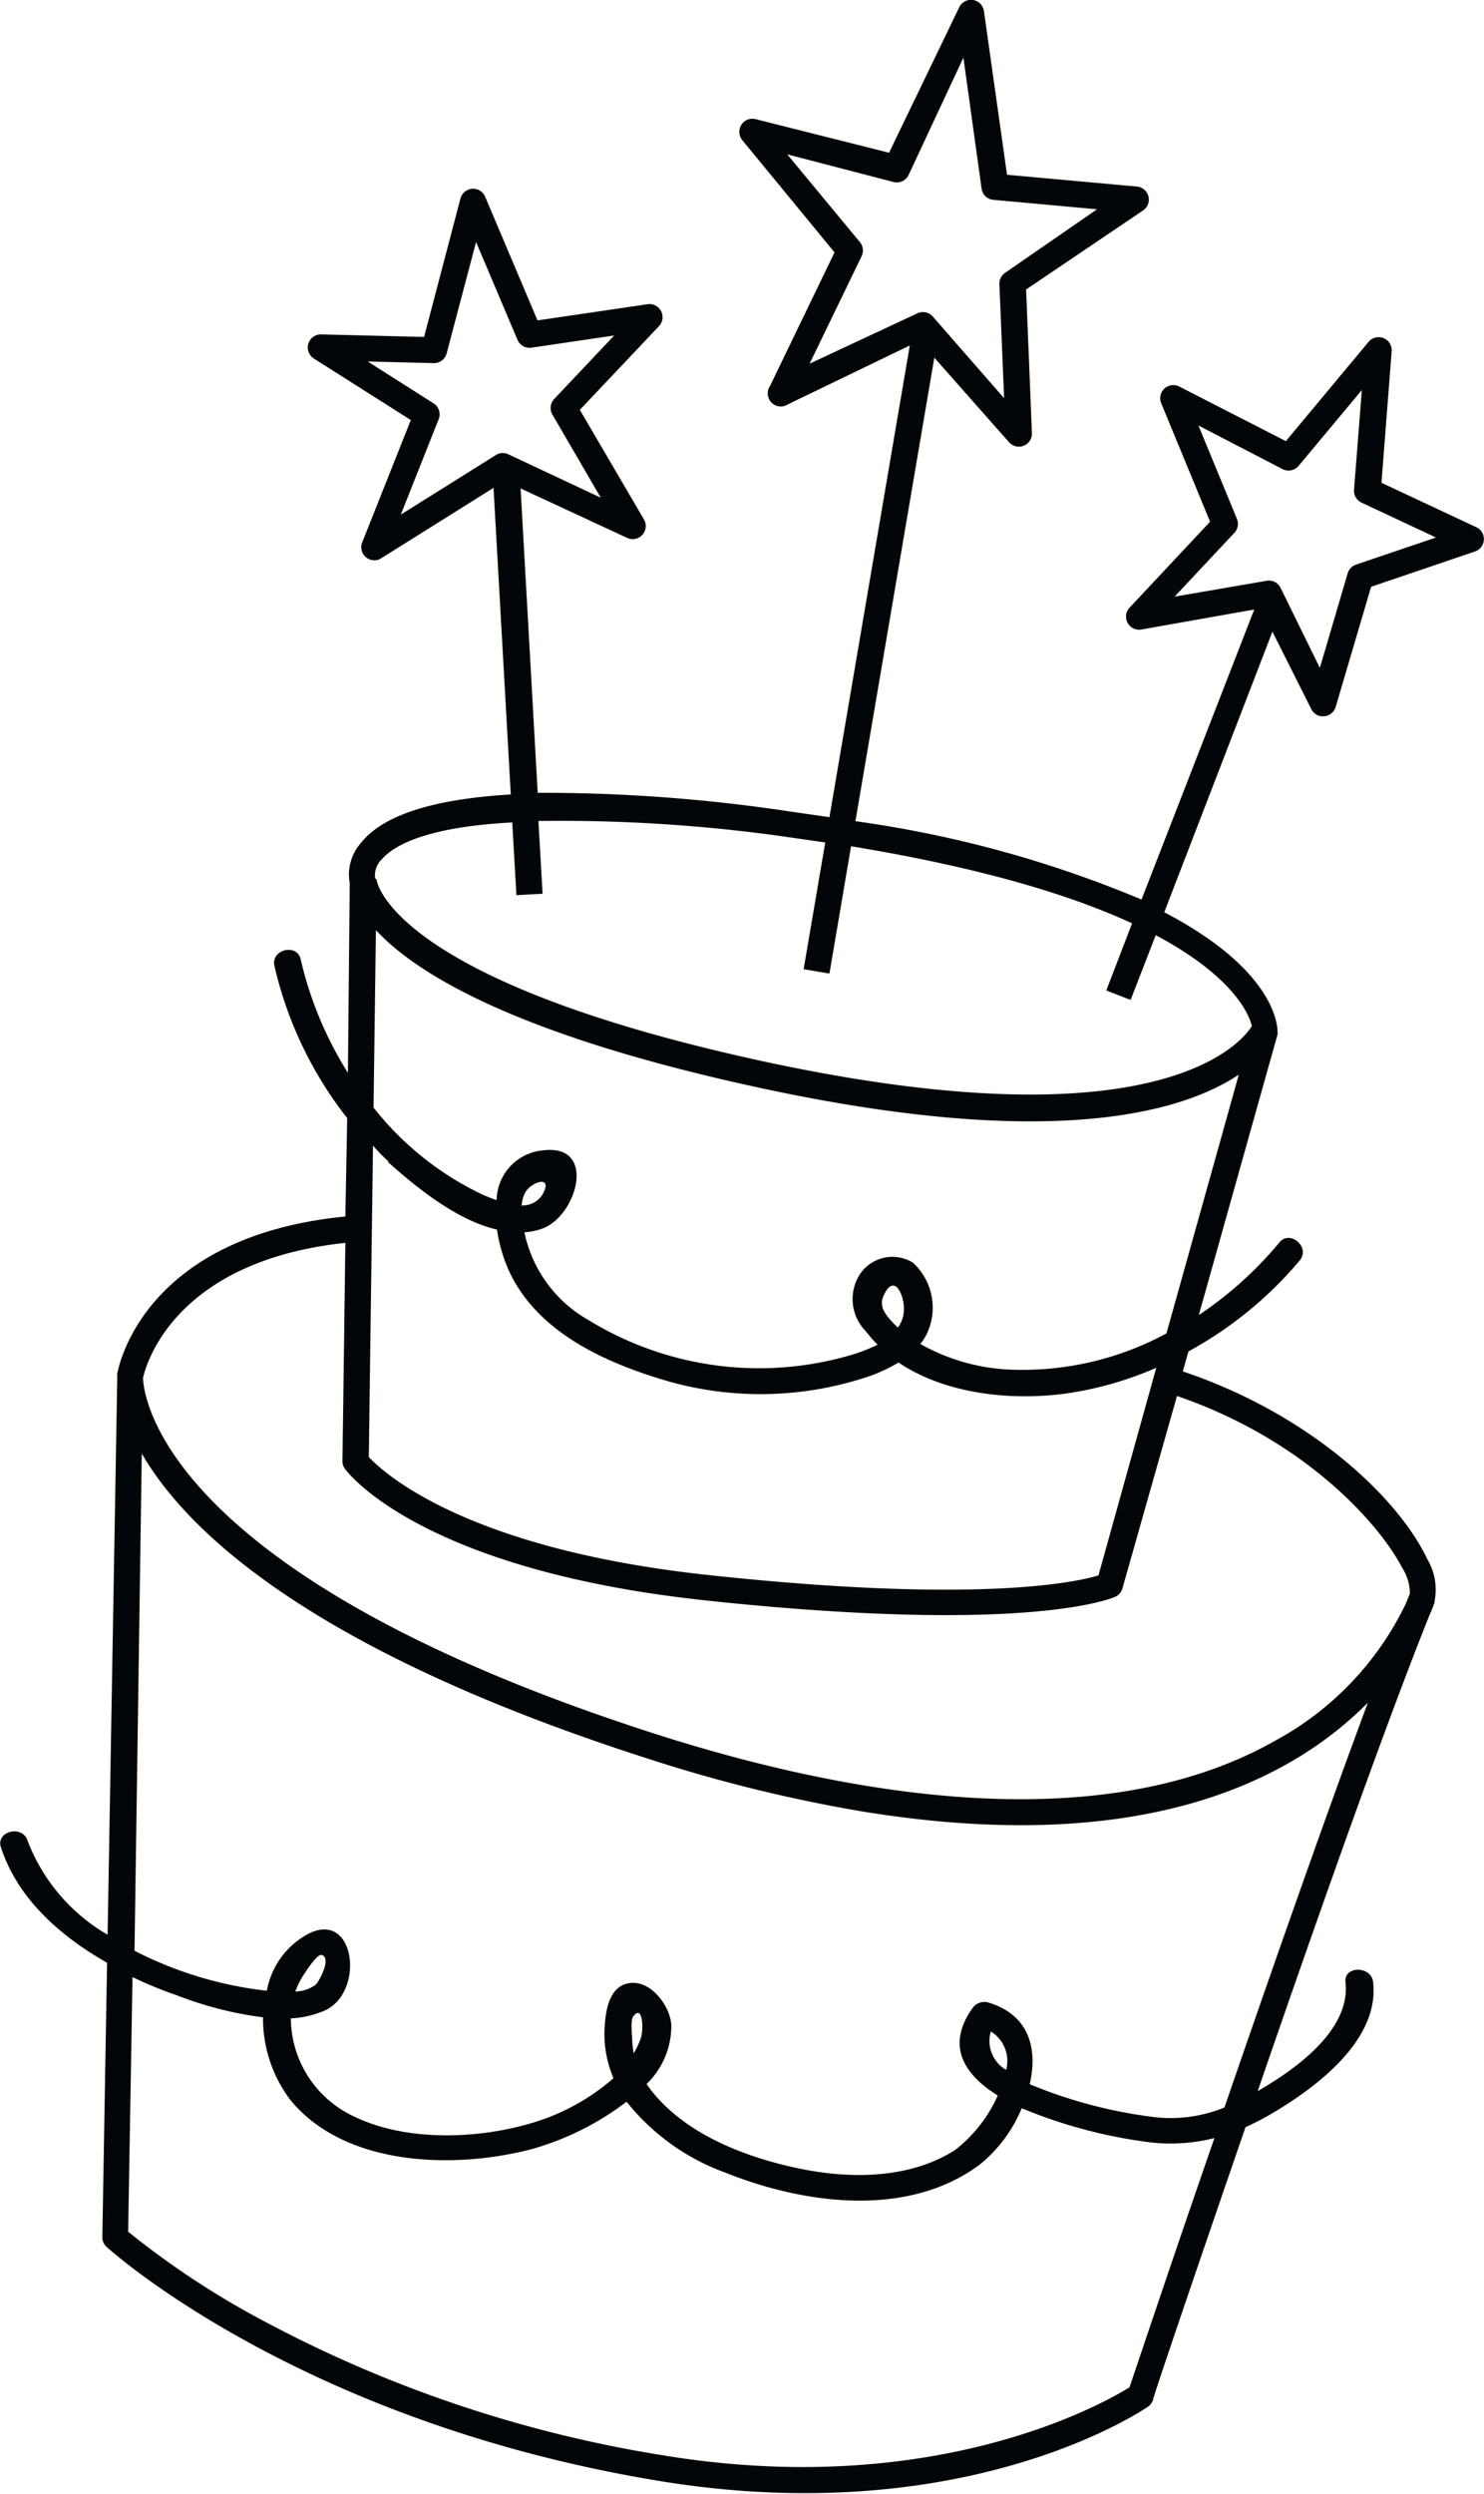 <svg xmlns="http://www.w3.org/2000/svg" viewBox="0 0 81.64 137.14"><path d="M75.54,109c-.1-.9-1.62-.9-1.52,0,.3,2.66-2.79,4.82-4.83,6,3.16-9.18,6.93-19.88,9.44-26.15.19-.42.28-.69.29-.73s0,0,0-.06a3.28,3.28,0,0,0-.39-2.3c-1.6-3.39-6.47-8-13.46-10.34l.31-1.1a21.33,21.33,0,0,0,6.12-5c.61-.73-.53-1.7-1.11-1a20.67,20.67,0,0,1-4.44,4l4.33-15.42a.69.69,0,0,0,0-.19h0c0-.24-.09-2.4-3.59-4.93a21.21,21.21,0,0,0-2.64-1.61L70,34.74,72.14,39a.72.72,0,0,0,.53.39h.18a.72.72,0,0,0,.63-.51l1.95-6.61,5.74-1.95A.72.72,0,0,0,81.23,29L76,26.55l.56-7.23a.72.72,0,0,0-1.27-.52l-4.55,5.46-5.86-3a.72.72,0,0,0-1,.91l2.69,6.52-4.43,4.73a.72.72,0,0,0,.65,1.2L69,33.52,62.8,49.47a63,63,0,0,0-15.74-4.31L51.4,19.67l4.11,4.65a.72.72,0,0,0,1.26-.5l-.32-7.9,6.44-4.35a.72.72,0,0,0-.34-1.31l-7.15-.65-1.27-9a.72.72,0,0,0-.6-.61h0a.72.72,0,0,0-.76.4l-3.86,8L41.56,6.55a.72.72,0,0,0-.73,1.15l5.08,6.18-3.55,7.35a.72.72,0,0,0,1,1L50.05,19,45.63,44.94l-2.35-.34a90.93,90.93,0,0,0-13.7-1l-.94-16.74,5.88,2.73a.72.72,0,0,0,.92-1L31.9,22.54l4.36-4.61a.72.72,0,0,0-.63-1.2l-6.06.89-2.88-6.8a.72.72,0,0,0-1.36.1l-2,7.61-5.66-.14a.72.72,0,0,0-.4,1.33L22.6,23.1l-2.69,6.77a.72.72,0,0,0,1,.87l6.24-3.91.95,16.86c-4.21.25-7,1.12-8.22,2.64a2.63,2.63,0,0,0-.64,2.24L19.14,59a20.33,20.33,0,0,1-2.6-6.25c-.2-.88-1.65-.55-1.44.38a21.29,21.29,0,0,0,4,8.36L19,66.9C7.81,68,6.5,75.26,6.45,75.56c0,0,0,0,0,.05h0s0,.09,0,.18l-.53,30.61a10.19,10.19,0,0,1-4.41-5.19c-.28-.86-1.75-.51-1.46.38.92,2.82,3.24,4.87,5.84,6.35l-.26,15.08a.72.72,0,0,0,.24.55c.43.39,10.87,9.66,30.41,12.87,16.71,2.74,26.47-3.81,26.88-4.09a.72.72,0,0,0,.27-.37c0-.14,2.25-6.75,5.09-15a15.07,15.07,0,0,0,1.52-.79C72.44,114.76,75.9,112.19,75.54,109ZM67.91,29.3a.72.72,0,0,0,.14-.76L65.93,23.4l4.63,2.4a.72.72,0,0,0,.88-.18l3.48-4.17-.43,5.48a.72.72,0,0,0,.41.71L79,29.56l-4.4,1.49a.72.72,0,0,0-.46.48l-1.53,5.2-2.16-4.4a.72.72,0,0,0-.77-.39l-5.06.87ZM47.4,14.09a.72.72,0,0,0-.09-.77l-4-4.83L49.12,10A.72.72,0,0,0,50,9.59L53,3.17l1,7.2a.71.71,0,0,0,.65.62l5.7.52L55.3,15a.72.72,0,0,0-.32.62l.26,6.28L51.31,17.4a.72.72,0,0,0-.84-.17L44.54,20ZM23.88,22.2l-3.65-2.32,3.63.09a.72.72,0,0,0,.71-.53l1.62-6.13,2.28,5.38a.72.72,0,0,0,.77.43l4.55-.67-3.3,3.49a.72.72,0,0,0-.1.86l2.66,4.57L28,25a.72.72,0,0,0-.68,0l-5.27,3.3,2.1-5.29A.72.72,0,0,0,23.88,22.2ZM64.17,73.33a16.65,16.65,0,0,1-8.26,2,11,11,0,0,1-5.28-1.42,3.13,3.13,0,0,0,.32-.48,3.35,3.35,0,0,0-.74-4,2.15,2.15,0,0,0-2.9.64,2.52,2.52,0,0,0,.33,3.15,7.23,7.23,0,0,0,.64.73,9.08,9.08,0,0,1-1.47.57,17.94,17.94,0,0,1-14.41-1.91,7.24,7.24,0,0,1-3.55-4.84,3.64,3.64,0,0,0,1-.21c1.9-.71,3-4.64.06-4.3A2.8,2.8,0,0,0,27.32,66a8.84,8.84,0,0,1-.83-.33,16.79,16.79,0,0,1-5.94-4.76l.13-9.76c2.15,2.33,7.58,5.77,21.28,8.71,16.07,3.45,23.17,1.26,26.19-.76Zm-14.47-1a1.92,1.92,0,0,1-.3.68l-.2-.19c-.51-.54-.91-1-.54-1.67C49.28,69.92,49.87,71.52,49.7,72.29Zm-21-6a1.67,1.67,0,0,1,.23-.81c.35-.52,1.39-.86,1,0A1.26,1.26,0,0,1,28.74,66.29Zm-8.06-18h0a1.24,1.24,0,0,1,.39-1.1c.58-.66,2.27-1.75,7.15-2l.23,4,1.44-.08-.23-4A87.77,87.77,0,0,1,43.1,46l2.3.33L44.21,53.3l1.42.24,1.19-7c7.3,1.2,12.2,2.73,15.46,4.24l-1.42,3.69,1.34.52,1.38-3.56c4.41,2.34,5.17,4.48,5.29,5-.63,1-5.27,6.54-26.59,2-20.8-4.46-21.55-10-21.55-10A.7.7,0,0,0,20.68,48.31Zm.7,15.57c1.43,1.28,3.73,3.2,6,3.72A8.61,8.61,0,0,0,28,69.89C29.59,73.33,33.41,75,36.89,76a18.65,18.65,0,0,0,11-.34,8.81,8.81,0,0,0,1.54-.73c2.64,1.78,6.34,2.12,9.32,1.69a19.21,19.21,0,0,0,4.86-1.4L60.43,86.64c-1.23.37-6.61,1.56-21.25,0C25.68,85.23,21.11,81,20.29,80.13L20.52,63C20.8,63.33,21.08,63.61,21.38,63.88ZM19,68.35l-.16,12a.72.72,0,0,0,.14.43c.15.21,3.55,4.68,16.08,6.73q1.84.3,4,.53c17.57,1.85,22.11-.15,22.3-.23a.72.72,0,0,0,.39-.46l3-10.58C72,79.26,76,84,77.15,86.24a2.57,2.57,0,0,1,.41,1.4l-.22.55a16.9,16.9,0,0,1-7.21,7.55c-9.81,5.55-23.89,2.87-34-.36C8.59,86.55,7.88,76.51,7.87,75.77h0C8,75.2,9.46,69.37,19,68.35ZM7.8,79.94c2.44,4.21,9.21,10.81,27.92,16.8a82.37,82.37,0,0,0,11.66,2.87c8.1,1.33,16.77,1.21,23.56-2.68a20.11,20.11,0,0,0,4.31-3.29c-2.43,6.53-5.39,15-7.89,22.26a7.81,7.81,0,0,1-4,.51,26.13,26.13,0,0,1-6.71-1.79c.44-1.93,0-3.82-2.3-4.5a.8.8,0,0,0-.86.33c-1.46,2.07-.45,3.64,1.4,4.79a7.83,7.83,0,0,1-2.35,3c-2.53,1.61-5.82,1.6-8.65,1s-6.15-1.83-8.08-4.3l-.24-.33a4.44,4.44,0,0,0,1.36-3.27c-.07-1-1.07-2.39-2.22-2.29s-1.38,1.41-1.44,2.34a6.21,6.21,0,0,0,.48,2.9,12,12,0,0,1-4.35,2.42c-3,.93-7,1.09-9.89-.3A6,6,0,0,1,16,111a5.42,5.42,0,0,0,1.86-.43c2.23-1,1.69-5.53-.88-4.23a4.44,4.44,0,0,0-2.3,3.14h0a21.05,21.05,0,0,1-7.28-2.2Zm47.55,33.89a1.83,1.83,0,0,1-.84-2.11A1.9,1.9,0,0,1,55.35,113.84Zm-20.1-1.74a4.11,4.11,0,0,1-.39.83,5.1,5.1,0,0,1-.08-.73c0-.25-.11-1.07.06-1.3C35.36,110.2,35.42,111.59,35.25,112.1Zm-19-2.58a4.92,4.92,0,0,1,.35-.74c.1-.16.83-1.34,1.1-1.26.56.17-.15,1.48-.34,1.64A1.93,1.93,0,0,1,16.27,109.52Zm45.87,21.79c-1.44.89-10.75,6.18-25.63,3.73a70,70,0,0,1-22.08-7.44,46.43,46.43,0,0,1-7.36-4.86l.24-14c.82.39,1.64.73,2.44,1a19.93,19.93,0,0,0,4.74,1.21,7.43,7.43,0,0,0,1.5,4.54c3,3.67,9,3.82,13.24,2.72a15.47,15.47,0,0,0,5.26-2.62,12.3,12.3,0,0,0,5.43,3.9c4.29,1.72,10,2.53,14-.44a7.88,7.88,0,0,0,2.31-3.1A27.21,27.21,0,0,0,63,117.78a9.74,9.74,0,0,0,3.81-.2C64.4,124.53,62.54,130.11,62.13,131.31Z" fill="#020608"/></svg>